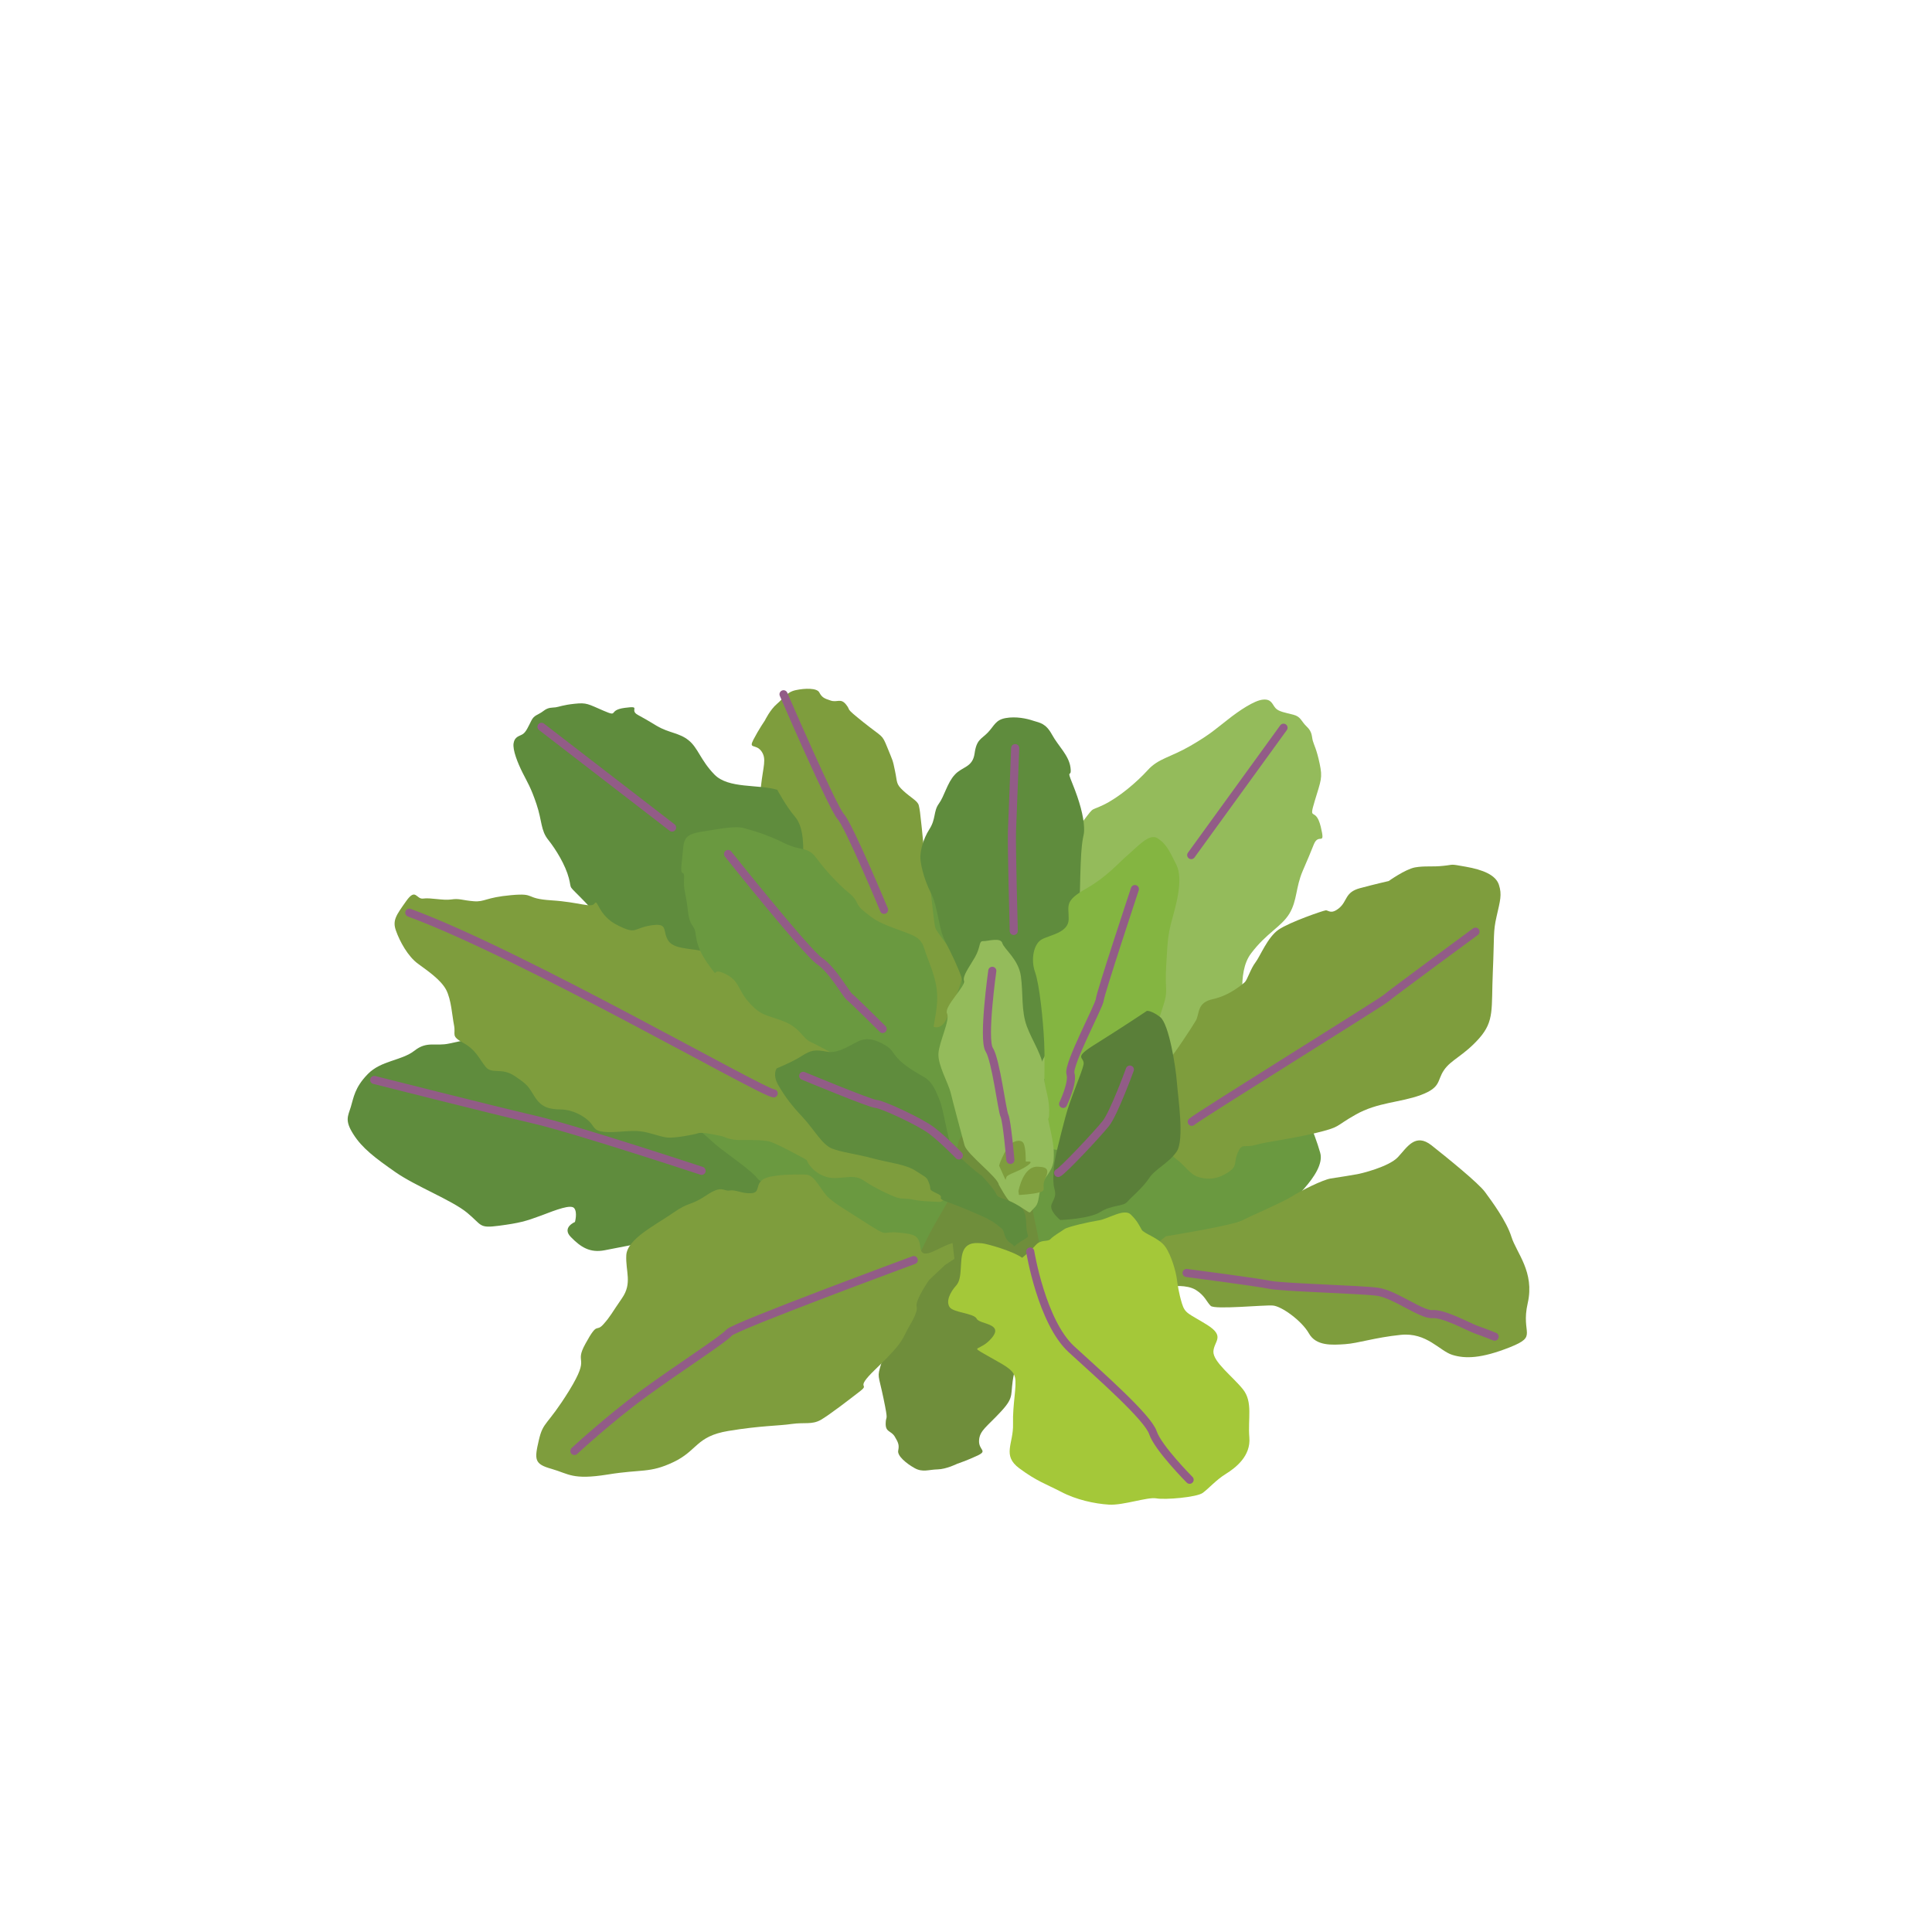 <?xml version="1.0" encoding="utf-8"?>
<!-- Generator: Adobe Illustrator 23.1.1, SVG Export Plug-In . SVG Version: 6.00 Build 0)  -->
<svg version="1.1" id="Layer_1" xmlns="http://www.w3.org/2000/svg" xmlns:xlink="http://www.w3.org/1999/xlink" x="0px" y="0px"
	 viewBox="0 0 108 108" style="enable-background:new 0 0 108 108;" xml:space="preserve">
<style type="text/css">
	.st0{fill:#6A9940;}
	.st1{fill:#6F8E3B;}
	.st2{fill:#94BB5B;}
	.st3{fill:#7E9D3D;}
	.st4{fill:#5F8C3D;}
	.st5{fill:#84B541;}
	.st6{fill:#5A7F39;}
	.st7{fill:#A4C839;}
	.st8{fill:none;stroke:#925C87;stroke-width:0.453;stroke-linecap:round;stroke-miterlimit:10;}
</style>
<g>
	<path class="st0" d="M38.73,69.12c6.59,1.08,8.9,0.7,14.63,1.24c5.74,0.54,7.9,2.08,9.79,0.6c1.89-1.48,8.59-3.41,8.59-3.41
		s2.41-1.92,2.06-3.11s-0.85-2.57-2.64-4.66c-1.79-2.09-1.49-2.74-3.59-5.52c-2.11-2.78-6.56-5.51-9.82-5.56
		c-3.25-0.05-11.22-1.89-13.67-0.84s-4.41,4.56-4.49,5.15c-0.08,0.59-0.31,4.97-0.39,5.86C39.14,59.78,38.73,69.12,38.73,69.12z"/>
	<g>
		<path class="st1" d="M57.41,74.14c-0.23,0.84-0.48,1.49-0.73,2.67c-0.25,1.18,0.08,1.22-0.71,2.08c-0.79,0.86-1.21,1.07-1.24,1.63
			c-0.03,0.56,0.5,0.56-0.07,0.84c-0.57,0.27-1.16,0.47-1.16,0.47s-0.6,0.3-1.09,0.31c-0.49,0.01-0.83,0.18-1.28-0.07
			c-0.45-0.25-0.98-0.68-0.92-0.98c0.06-0.3,0.02-0.43-0.19-0.78c-0.21-0.35-0.52-0.23-0.51-0.74c0.01-0.51,0.17,0.01-0.12-1.39
			c-0.29-1.4-0.37-1.15-0.13-1.95c0.24-0.8,0.19-0.71,0.48-1.31c0.29-0.6,0.41-0.6,0.33-1.16c-0.08-0.56-0.26-0.93-0.15-1.17
			c0.11-0.24,0.16-0.32,0.65-1.13c0.49-0.81,0.8-1.24,1.19-2.09c0.4-0.86,1.5-2.62,1.61-2.92c0.1-0.3-0.01-2.35,0.29-2.8
			c0.3-0.45,0.66-0.7,1.37-1.21c0.71-0.51,1.24-0.98,1.61-0.75c0.38,0.23,0.54,1.68,0.92,2.34c0.38,0.66-0.11,2.42,0.24,4
			c0.35,1.58,0.33,1.81,0.53,2.82C58.55,71.84,57.41,74.14,57.41,74.14z"/>
	</g>
	<g>
		<path class="st2" d="M69.4,57.74c0.24-1.37-0.32-3.32,0.54-4.45c0.86-1.14,1.69-1.48,2.14-2.22c0.44-0.74,0.34-1.44,0.74-2.38
			c0.4-0.94,0.34-0.78,0.62-1.48c0.28-0.7,0.67,0.17,0.39-1c-0.29-1.17-0.7-0.22-0.34-1.42c0.36-1.19,0.45-1.3,0.28-2.1
			c-0.17-0.81-0.31-1.02-0.38-1.27c-0.07-0.24-0.02-0.5-0.34-0.8c-0.32-0.3-0.32-0.56-0.76-0.67c-0.43-0.11-0.82-0.17-0.99-0.37
			c-0.18-0.2-0.22-0.52-0.7-0.47c-0.48,0.04-1.34,0.62-1.97,1.12c-0.64,0.49-0.94,0.8-2.08,1.46c-1.14,0.66-1.79,0.7-2.39,1.36
			c-0.6,0.66-1.61,1.53-2.49,1.95c-0.87,0.42-0.35-0.07-1.52,1.41c-1.16,1.47-2.25,2.52-3.16,4.65c-0.91,2.11-0.72,1.62-1.21,3.34
			c-0.49,1.72-0.56,2.62-0.47,3.16c0.09,0.54,0.48,1.62,1.35,2.07c0.87,0.45,3.32,1.27,3.95,1.15c0.63-0.12,5.03-0.62,5.21-0.68
			c0.18-0.05,1.34-0.2,1.94-0.9C68.37,58.52,69.4,57.74,69.4,57.74z"/>
	</g>
	<g>
		<path class="st3" d="M44.2,48.28c-0.31-0.75-0.49-1.38-0.99-2.39c-0.5-1.01-0.79-0.84-0.67-1.95c0.12-1.11,0.33-1.52,0.02-1.95
			c-0.32-0.43-0.73-0.09-0.44-0.65c0.29-0.56,0.64-1.07,0.64-1.07s0.29-0.6,0.67-0.92c0.38-0.32,0.54-0.66,1.05-0.77
			c0.51-0.11,1.19-0.13,1.32,0.13c0.14,0.26,0.25,0.33,0.63,0.45c0.38,0.13,0.56-0.16,0.87,0.23c0.31,0.39-0.14,0.1,0.96,0.98
			c1.11,0.89,1.03,0.65,1.34,1.41c0.31,0.77,0.3,0.67,0.43,1.31c0.14,0.65,0.04,0.72,0.46,1.11c0.42,0.39,0.81,0.57,0.87,0.82
			c0.06,0.25,0.07,0.35,0.17,1.28c0.1,0.92,0.11,1.45,0.31,2.35c0.2,0.91,0.35,2.93,0.45,3.23c0.1,0.3,1.47,1.88,1.49,2.4
			c0.02,0.53-0.14,0.92-0.46,1.7c-0.32,0.78-0.49,1.44-0.97,1.45c-0.47,0.01-1.5-1.05-2.24-1.37c-0.73-0.31-1.37-1.94-2.61-2.96
			c-1.24-1.01-1.37-1.19-2.14-1.83C44.61,50.64,44.2,48.28,44.2,48.28z"/>
	</g>
	<g>
		<path class="st4" d="M43.45,44.15c-1.07-0.32-2.73-0.05-3.51-0.85c-0.78-0.8-0.92-1.5-1.45-1.92c-0.52-0.42-1.09-0.4-1.77-0.8
			c-0.67-0.4-0.56-0.34-1.07-0.62c-0.5-0.28,0.25-0.52-0.73-0.39c-0.97,0.13-0.3,0.54-1.18,0.16c-0.88-0.38-0.94-0.46-1.61-0.39
			c-0.67,0.07-0.86,0.17-1.07,0.2c-0.2,0.03-0.4-0.02-0.69,0.21c-0.3,0.23-0.51,0.21-0.67,0.54c-0.17,0.33-0.29,0.63-0.48,0.75
			c-0.19,0.12-0.45,0.13-0.51,0.51c-0.06,0.38,0.23,1.1,0.5,1.64c0.27,0.54,0.46,0.81,0.78,1.76c0.32,0.95,0.23,1.47,0.66,2
			c0.43,0.54,0.96,1.41,1.15,2.14c0.19,0.73-0.12,0.27,0.9,1.33c1.03,1.07,1.73,2.04,3.37,2.99c1.65,0.96,1.26,0.75,2.65,1.34
			c1.4,0.59,2.16,0.75,2.63,0.74c0.47-0.01,1.46-0.19,1.95-0.84c0.49-0.65,1.51-2.53,1.49-3.06c-0.02-0.53,0.13-4.15,0.11-4.3
			c-0.02-0.16,0.01-1.11-0.48-1.66C43.94,45.07,43.45,44.15,43.45,44.15z"/>
	</g>
	<g>
		<path class="st4" d="M35.08,60.39c0.47,0.44,0,0,1.34,1.14c1.34,1.15,0.41,0.4,1.41,0.83c0.99,0.42,1.85,1.39,2.43,1.83
			c0.58,0.44,1.8,1.31,2.05,1.65c0.25,0.33,0.56,0.24,1.15,0.36c0.6,0.13,0.36,0.74,0.14,1.04c-0.22,0.3-1.92,0.64-2.33,0.7
			c-0.41,0.06-2.53,0.87-3.19,1.07c-0.66,0.19-3.45,0.72-4.28,0.88c-0.83,0.16-1.34-0.18-1.88-0.73c-0.54-0.54,0.22-0.85,0.22-0.85
			s0.15-0.53-0.04-0.77c-0.18-0.23-0.99,0.08-1.85,0.41c-0.86,0.32-1.22,0.42-2.36,0.57c-1.14,0.15-0.93-0.03-1.78-0.73
			c-0.85-0.7-2.88-1.48-4.01-2.27c-1.13-0.79-1.86-1.34-2.35-2.12c-0.49-0.77-0.3-1-0.14-1.52c0.16-0.52,0.21-1.08,0.95-1.84
			c0.74-0.76,1.87-0.74,2.6-1.3c0.72-0.57,1.17-0.23,1.97-0.41c0.8-0.18,1.33-0.26,2.34-0.57c0.92-0.29,4.61,0.36,5.77,0.7
			c0.1,0.03,0.18,0.06,0.24,0.08C33.46,58.52,34.87,60.19,35.08,60.39z"/>
	</g>
	<g>
		<path class="st3" d="M45.64,56.33c-1.65-1.05-4.96-2.6-5.79-2.99c-0.83-0.38-2.1-0.18-2.48-0.74c-0.38-0.56,0.04-1.03-0.98-0.87
			c-1.02,0.16-0.78,0.54-1.87-0.01c-1.09-0.54-1.1-1.5-1.28-1.22c-0.18,0.28-0.84-0.07-2.41-0.17c-1.57-0.1-0.82-0.42-2.26-0.29
			c-1.44,0.13-1.46,0.39-2.09,0.34c-0.63-0.05-0.8-0.17-1.25-0.1c-0.46,0.07-1.17-0.11-1.57-0.05c-0.4,0.06-0.41-0.63-0.96,0.15
			c-0.55,0.78-0.78,1.07-0.56,1.66c0.21,0.59,0.66,1.42,1.22,1.83c0.56,0.41,1.28,0.9,1.58,1.46c0.29,0.56,0.33,1.43,0.44,1.98
			c0.11,0.55-0.2,0.59,0.52,0.99c0.72,0.4,0.88,0.88,1.24,1.33c0.36,0.45,0.89,0.02,1.63,0.52c0.74,0.5,0.74,0.55,1.12,1.16
			c0.38,0.6,0.81,0.7,1.47,0.71c0.66,0.01,1.28,0.37,1.58,0.67c0.3,0.29,0.22,0.51,0.8,0.58c0.59,0.07,1.46-0.1,2.05-0.03
			c0.59,0.07,1.09,0.31,1.52,0.35c0.43,0.04,1.47-0.16,1.71-0.24c0.24-0.08,0.91,0.08,1.23,0.14c0.32,0.06,0.45,0.25,1.24,0.24
			c0.79-0.01,1.08,0.01,1.44,0.06c0.37,0.05,2.16,1.05,2.16,1.05s0.2,0.6,0.98,0.91c0.78,0.31,1.56-0.21,2.19,0.23
			c0.64,0.44,1.54,0.85,1.87,0.96c0.33,0.11,0.53,0.03,0.97,0.13c0.44,0.1,1.23,0.1,1.44,0.12c0.21,0.02,0.95-0.82,0.34-1.79
			c-0.61-0.97-0.62-1.18-1.83-2.7c-1.2-1.51-1.77-2.22-2.3-2.72c-0.54-0.5-1.03-1.52-1.85-2.13C46.07,57.25,45.64,56.33,45.64,56.33
			z"/>
	</g>
	<g>
		<path class="st4" d="M53.77,54.7c-0.18-0.56-0.56-1.35-0.94-2.09c-0.38-0.73-0.38-1.89-0.8-2.71c-0.42-0.82-0.6-1.73-0.58-2.03
			c0.01-0.3,0.13-0.93,0.5-1.51c0.38-0.59,0.22-1,0.53-1.43c0.31-0.42,0.47-1.17,0.89-1.62c0.41-0.46,1-0.4,1.11-1.19
			c0.11-0.79,0.37-0.79,0.74-1.17c0.37-0.39,0.43-0.71,1-0.81c0.57-0.1,1.16,0.02,1.54,0.15c0.38,0.12,0.7,0.14,1.05,0.78
			c0.35,0.64,0.94,1.15,1.03,1.83c0.09,0.67-0.27-0.03,0.12,0.93c0.39,0.96,0.61,1.78,0.64,2.4c0.03,0.62-0.12,0.28-0.19,2.09
			c-0.07,1.81,0,2.78-0.33,3.46c-0.33,0.68,0.01,2.41-0.48,3.91c-0.49,1.5-0.58,2.35-1.19,3.33c-0.61,0.98-0.09,2.1-1.05,2.39
			c-0.97,0.28-0.65,0.71-1.59-0.04c-0.95-0.74-1.31,0.48-1.29-1.77C54.48,57.34,53.77,54.7,53.77,54.7z"/>
	</g>
	<g>
		<path class="st3" d="M65.23,59.4c0.37-0.41,1.4-1.97,1.62-2.35c0.22-0.39,0.04-1.01,0.96-1.2c0.92-0.2,1.63-0.82,1.77-0.94
			c0.14-0.12,0.33-0.76,0.6-1.11c0.27-0.35,0.67-1.4,1.29-1.83c0.63-0.43,2.48-1.06,2.63-1.08c0.15-0.03,0.29,0.26,0.76-0.13
			c0.47-0.39,0.31-0.88,1.16-1.11c0.86-0.23,1.61-0.4,1.61-0.4s0.91-0.65,1.46-0.76c0.56-0.1,0.98-0.02,1.6-0.09
			c0.62-0.06,0.3-0.12,1.25,0.05c0.96,0.17,1.67,0.46,1.85,1.01c0.18,0.55,0.07,0.89-0.13,1.77c-0.2,0.88-0.12,1.03-0.21,3.1
			c-0.09,2.07,0.1,2.73-0.76,3.71c-0.87,0.98-1.58,1.2-1.97,1.78c-0.4,0.58-0.14,0.96-1.29,1.39c-1.16,0.43-2.42,0.4-3.65,1.1
			c-1.23,0.69-0.76,0.67-2.29,1.04c-1.54,0.36-2.63,0.46-3.3,0.65c-0.66,0.19-0.75-0.14-1,0.44c-0.25,0.59,0.03,0.75-0.61,1.14
			c-0.64,0.39-1.17,0.35-1.61,0.21c-0.44-0.14-0.76-0.65-1.11-0.91c-0.35-0.26-1.54-1.4-1.54-1.4s-0.6-1.11-0.51-1.23
			c0.09-0.12,0.41-1.51,0.64-1.79C64.69,60.18,65.23,59.4,65.23,59.4z"/>
	</g>
	<g>
		<path class="st3" d="M65.17,69.11c0,0,3.7-0.6,4.25-0.88c0.54-0.28,2.24-1,2.78-1.34c0.54-0.34,1.72-0.93,2.18-1.01
			c0.46-0.07,1.28-0.2,1.48-0.24c0.2-0.03,1.77-0.41,2.28-0.95c0.51-0.54,0.97-1.39,1.89-0.66c0.92,0.73,2.6,2.09,2.98,2.6
			c0.38,0.52,1.2,1.62,1.48,2.51c0.28,0.9,1.31,1.96,0.91,3.71c-0.4,1.75,0.61,1.82-0.99,2.46c-1.61,0.64-2.51,0.65-3.22,0.43
			c-0.72-0.22-1.43-1.27-2.89-1.12c-1.46,0.15-2.37,0.47-3.11,0.52c-0.73,0.05-1.62,0.11-2.02-0.6c-0.4-0.71-1.54-1.53-2.02-1.56
			c-0.48-0.04-3.24,0.24-3.47,0.02c-0.23-0.22-0.32-0.57-0.83-0.89c-0.51-0.32-1.39-0.2-1.39-0.2l-0.79-0.5l-1.03-1.05L65.17,69.11z
			"/>
	</g>
	<g>
		<path class="st3" d="M53.25,69.49c-0.71,0.17-1.69,1.02-1.79,0.3c-0.09-0.72-0.26-0.8-1.26-0.89c-1-0.09-0.43,0.33-1.85-0.58
			c-1.42-0.91-1.52-0.94-1.99-1.33c-0.46-0.39-0.79-1.32-1.31-1.33c-0.52-0.01-1.91-0.03-2.38,0.26c-0.47,0.29-0.15,0.75-0.67,0.78
			c-0.51,0.04-0.86-0.21-1.21-0.15c-0.36,0.06-0.4-0.34-1.32,0.28c-0.92,0.61-0.9,0.31-1.86,0.98c-0.96,0.67-2.54,1.44-2.6,2.35
			c-0.05,0.91,0.35,1.56-0.24,2.41c-0.59,0.85-0.63,1-1.05,1.47c-0.42,0.46-0.29-0.21-0.98,1.05c-0.7,1.25,0.33,0.6-0.92,2.64
			c-1.25,2.02-1.45,1.7-1.7,2.78c-0.25,1.08-0.26,1.33,0.71,1.6c0.97,0.28,1.17,0.63,3.12,0.32c1.95-0.32,2.35-0.06,3.7-0.7
			c1.35-0.64,1.25-1.44,3.07-1.74c1.81-0.3,2.81-0.28,3.54-0.39c0.73-0.1,1.11,0.05,1.61-0.22c0.49-0.28,1.64-1.17,2.22-1.62
			c0.57-0.45-0.37-0.04,0.82-1.19c1.19-1.15,1.46-1.51,1.7-2.02c0.25-0.51,0.72-1.16,0.63-1.52c-0.09-0.35,0.7-1.48,0.7-1.48
			l0.88-0.83l0.53-0.35L53.25,69.49z"/>
	</g>
	<g>
		<path class="st0" d="M39.3,46.48c0.57-0.08,1.75-0.34,2.28-0.19c0.53,0.15,1.25,0.34,2.24,0.83c0.99,0.49,1.32,0.17,1.82,0.85
			c0.5,0.68,1.23,1.47,1.81,1.94c0.58,0.47,0.32,0.62,0.86,1.04c0.54,0.43,0.67,0.56,1.71,0.95c1.04,0.4,1.43,0.43,1.65,1.13
			c0.22,0.7,0.5,1.23,0.65,2c0.15,0.77,0.04,1.37-0.1,2.18c-0.14,0.81-0.13,1.08-0.11,1.49c0.02,0.42,0.58,1.71,0.57,1.92
			c-0.01,0.21,0.26,0.49,0.15,1.09c-0.11,0.6,0.41,1.37-0.55,0.5c-0.96-0.87-2.56-1.8-3.57-2.23c-1.01-0.43-2.94-1.54-3.39-1.73
			c-0.45-0.19-0.57-0.79-1.52-1.16c-0.94-0.37-1.22-0.27-1.91-1.03c-0.68-0.75-0.53-1.24-1.37-1.63c-0.83-0.39-0.28,0.36-0.83-0.39
			c-0.56-0.75-0.73-1.24-0.8-1.82c-0.07-0.59-0.33-0.34-0.44-1.33c-0.1-0.98-0.25-1.1-0.21-1.76c0.04-0.66-0.26,0.1-0.12-1.03
			C38.26,46.98,38.07,46.66,39.3,46.48z"/>
	</g>
	<g>
		<path class="st5" d="M58.39,62.43c-0.06-0.49,0.04-2.92-0.02-4.17c-0.06-1.25-0.26-3.21-0.51-3.92c-0.25-0.7-0.08-1.58,0.38-1.83
			c0.46-0.25,1.49-0.37,1.5-1.13c0.01-0.76-0.26-1,0.95-1.69c1.21-0.69,1.84-1.46,2.36-1.9c0.52-0.44,1.2-1.24,1.66-0.93
			c0.46,0.3,0.63,0.63,1.05,1.48c0.42,0.85-0.06,2.38-0.27,3.17c-0.21,0.79-0.22,1.13-0.3,2.5c-0.08,1.37,0.13,1.34-0.17,2.23
			c-0.3,0.9-0.09,0.54-1.02,1.86c-0.93,1.3-1.98,2.59-2.19,3.35c-0.22,0.76-0.92,1.43-1.43,2.01c-0.51,0.58-0.62,0.54-0.96,0.74
			c-0.34,0.2-1.07-0.06-1.09-0.26C58.3,63.75,58.39,62.43,58.39,62.43z"/>
	</g>
	<g>
		<path class="st6" d="M58.91,65.44c-0.05-0.39,0.39-2.02,0.65-3.01c0.26-1,0.91-2.44,1.01-2.91c0.1-0.48-0.72-0.31,0.79-1.23
			c1.5-0.94,2.75-1.78,2.75-1.78s0.24-0.04,0.74,0.34c0.5,0.38,0.88,2.83,0.94,3.66c0.06,0.83,0.43,3.2-0.01,3.86
			c-0.44,0.65-1.22,0.98-1.55,1.5c-0.34,0.52-1.01,1.07-1.22,1.32c-0.21,0.25-0.89,0.17-1.5,0.56c-0.61,0.39-2.24,0.45-2.24,0.45
			s-0.65-0.52-0.48-0.89c0.16-0.37,0.26-0.48,0.15-0.87C58.83,66.05,58.91,65.44,58.91,65.44z"/>
	</g>
	<g>
		<path class="st7" d="M57.14,70.31c-0.57-0.4-2.03-0.8-2.26-0.81c-0.23-0.01-0.8-0.11-1.03,0.43c-0.23,0.54-0.02,1.5-0.39,1.92
			c-0.37,0.41-0.58,0.9-0.38,1.21c0.19,0.32,1.36,0.34,1.52,0.66c0.16,0.32,1.52,0.25,0.85,1.06c-0.67,0.81-1.29,0.41-0.33,0.96
			c0.96,0.56,1.51,0.77,1.62,1.26c0.11,0.49-0.14,1.49-0.11,2.6c0.03,1.11-0.63,1.75,0.35,2.48c0.99,0.73,1.48,0.87,2.33,1.31
			c0.85,0.45,1.88,0.67,2.68,0.72c0.8,0.05,2.16-0.44,2.65-0.35c0.49,0.09,2.27-0.06,2.6-0.31c0.34-0.25,0.75-0.73,1.29-1.06
			c0.54-0.34,1.4-0.99,1.31-2.04c-0.09-1.04,0.21-1.98-0.36-2.69c-0.57-0.71-1.67-1.53-1.65-2.11c0.03-0.58,0.68-0.84-0.35-1.49
			c-1.03-0.64-1.23-0.61-1.41-1.2c-0.18-0.6-0.24-1.05-0.29-1.41c-0.05-0.36-0.29-1.26-0.64-1.76c-0.36-0.5-1.19-0.72-1.32-0.95
			c-0.13-0.23-0.24-0.49-0.61-0.85c-0.37-0.36-1.28,0.26-1.79,0.33c-0.51,0.08-1.73,0.35-1.92,0.49c-0.19,0.14-0.59,0.36-0.77,0.55
			c-0.18,0.19-0.52-0.01-0.84,0.35C57.56,69.98,57.14,70.31,57.14,70.31z"/>
	</g>
	<g>
		<path class="st4" d="M54.87,65.71c-0.17-0.08-1.5-1.18-1.7-1.65c-0.2-0.46-0.43-2.03-0.63-2.52c-0.2-0.48-0.38-1.04-0.88-1.33
			c-0.51-0.29-1.12-0.65-1.48-1.05c-0.36-0.4-0.29-0.51-0.78-0.78c-0.49-0.27-0.87-0.36-1.27-0.23c-0.4,0.12-1.21,0.78-1.9,0.64
			c-0.69-0.13-0.89-0.09-1.43,0.25c-0.53,0.34-1.38,0.68-1.38,0.68s-0.27,0.35,0.11,0.98c0.38,0.64,0.71,1.08,1.33,1.74
			c0.62,0.66,1.09,1.54,1.64,1.76c0.55,0.22,1.35,0.3,2.27,0.55c0.92,0.25,1.88,0.33,2.45,0.72c0.58,0.39,0.57,0.29,0.72,0.68
			c0.15,0.39-0.1,0.31,0.43,0.56c0.53,0.25-0.13,0.23,0.59,0.48c0.72,0.26,1.83,0.73,2.23,0.93c0.4,0.21,0.63,0.41,0.81,0.56
			c0.18,0.15,0.1,0.57,0.49,0.81c0.39,0.24-0.03,0.29,0.56-0.08c0.58-0.37,0.4-0.18,0.34-0.65c-0.06-0.47,0.06-1.09-0.51-1.42
			c-0.57-0.33-1.1-0.33-1.19-0.59C55.6,66.49,54.87,65.71,54.87,65.71z"/>
	</g>
	<g>
		<path class="st2" d="M55.83,66.22c-0.05-0.41-1.76-1.68-1.91-2.19c-0.14-0.51-0.63-2.34-0.77-2.92c-0.14-0.58-0.73-1.56-0.69-2.22
			c0.04-0.66,0.66-1.86,0.48-2.24c-0.18-0.38,1.04-1.52,0.95-1.81c-0.09-0.29,0.27-0.74,0.61-1.33c0.34-0.59,0.2-0.91,0.46-0.9
			c0.26,0.01,0.97-0.23,1.07,0.11c0.1,0.34,0.91,0.9,1.04,1.86c0.13,0.96,0.01,1.92,0.33,2.79c0.32,0.87,0.95,1.72,0.95,2.57
			c0,0.85,0.29,1.27,0.3,2.11c0.01,0.84-0.14,0.13,0.01,0.84c0.15,0.71,0.29,1.23,0.24,1.94c-0.05,0.71-0.59,0.99-0.73,1.57
			c-0.13,0.58-0.09,0.89-0.37,1.14c-0.28,0.25-0.13,0.34-0.53,0.07c-0.4-0.27-0.7-0.42-0.83-0.47
			C56.32,67.11,55.83,66.22,55.83,66.22z"/>
	</g>
	<g>
		<path class="st3" d="M55.85,65.16c0.07-0.26,0.32-0.81,0.55-1.1c0.22-0.3,0.68-0.39,0.81-0.16c0.14,0.24,0.13,0.97,0.13,1.02
			c0.01,0.05,0.55-0.09,0.08,0.25c-0.48,0.33-1.11,0.47-1.16,0.63c-0.05,0.16-0.05,0.16-0.05,0.16L55.85,65.16z"/>
	</g>
	<g>
		<path class="st3" d="M58.02,65.22c0.31,0.02,0.71,0.02,0.43,0.61c-0.28,0.58,0.1,0.7-0.33,0.82c-0.43,0.12-1.16,0.15-1.16,0.15
			l-0.03-0.22C56.94,66.58,57.18,65.17,58.02,65.22z"/>
	</g>
	<g>
		<path class="st8" d="M59.15,65.57c0.23-0.08,2.22-2.2,2.67-2.77s1.34-3.01,1.34-3.01"/>
		<g>
			<path class="st8" d="M51.08,70.44c0,0-10.05,3.71-10.33,4.06s-2.79,1.96-4.75,3.39c-1.96,1.43-3.89,3.22-3.89,3.22"/>
			<g>
				<g>
					<path class="st8" d="M22.88,51.02c6.35,2.34,19.71,10.06,20.37,10.1"/>
					<path class="st8" d="M20.92,60.37c0,0,6.63,1.68,8.92,2.21s9.38,2.87,9.38,2.87"/>
					<path class="st8" d="M57.59,69.96c0,0,0.64,3.93,2.3,5.46c1.66,1.52,4.27,3.81,4.56,4.67c0.29,0.86,2.05,2.63,2.05,2.63"/>
					<path class="st8" d="M66.33,71.16c0,0,3.93,0.51,4.64,0.66s5.06,0.26,6.03,0.39s2.45,1.3,3.08,1.25c0.63-0.05,2,0.71,2.44,0.87
						c0.44,0.15,1.03,0.39,1.03,0.39"/>
					<path class="st8" d="M66.62,62.71c0.33-0.31,10.58-6.66,10.86-6.91c0.28-0.25,5-3.72,5-3.72"/>
					<path class="st8" d="M63.44,49.7c0,0-1.94,5.85-1.96,6.18c-0.02,0.33-1.8,3.64-1.64,4.14s-0.41,1.69-0.41,1.69"/>
					<path class="st8" d="M55.47,54.27c0,0-0.54,3.83-0.17,4.41s0.71,3.4,0.85,3.69s0.33,2.47,0.33,2.47"/>
					<path class="st8" d="M44.9,60.14c0,0,3.75,1.56,4.07,1.57s2.46,0.99,3.11,1.49c0.65,0.49,1.52,1.39,1.52,1.39"/>
					<path class="st8" d="M40.7,47.74c0,0,4.38,5.49,5.11,5.98c0.72,0.48,1.49,1.86,1.67,2c0.18,0.13,1.86,1.8,1.86,1.8"/>
					<path class="st8" d="M43.8,38.81c0,0,2.74,6.34,3.2,6.84s2.42,5.21,2.42,5.21"/>
					<path class="st8" d="M56.75,41.82c0,0-0.15,3.88-0.18,4.65c-0.03,0.77,0.1,5.57,0.1,5.57"/>
					<line class="st8" x1="30.27" y1="40.63" x2="37.57" y2="46.26"/>
				</g>
				<line class="st8" x1="71.75" y1="40.68" x2="66.59" y2="47.8"/>
			</g>
		</g>
	</g>
</g>
</svg>
